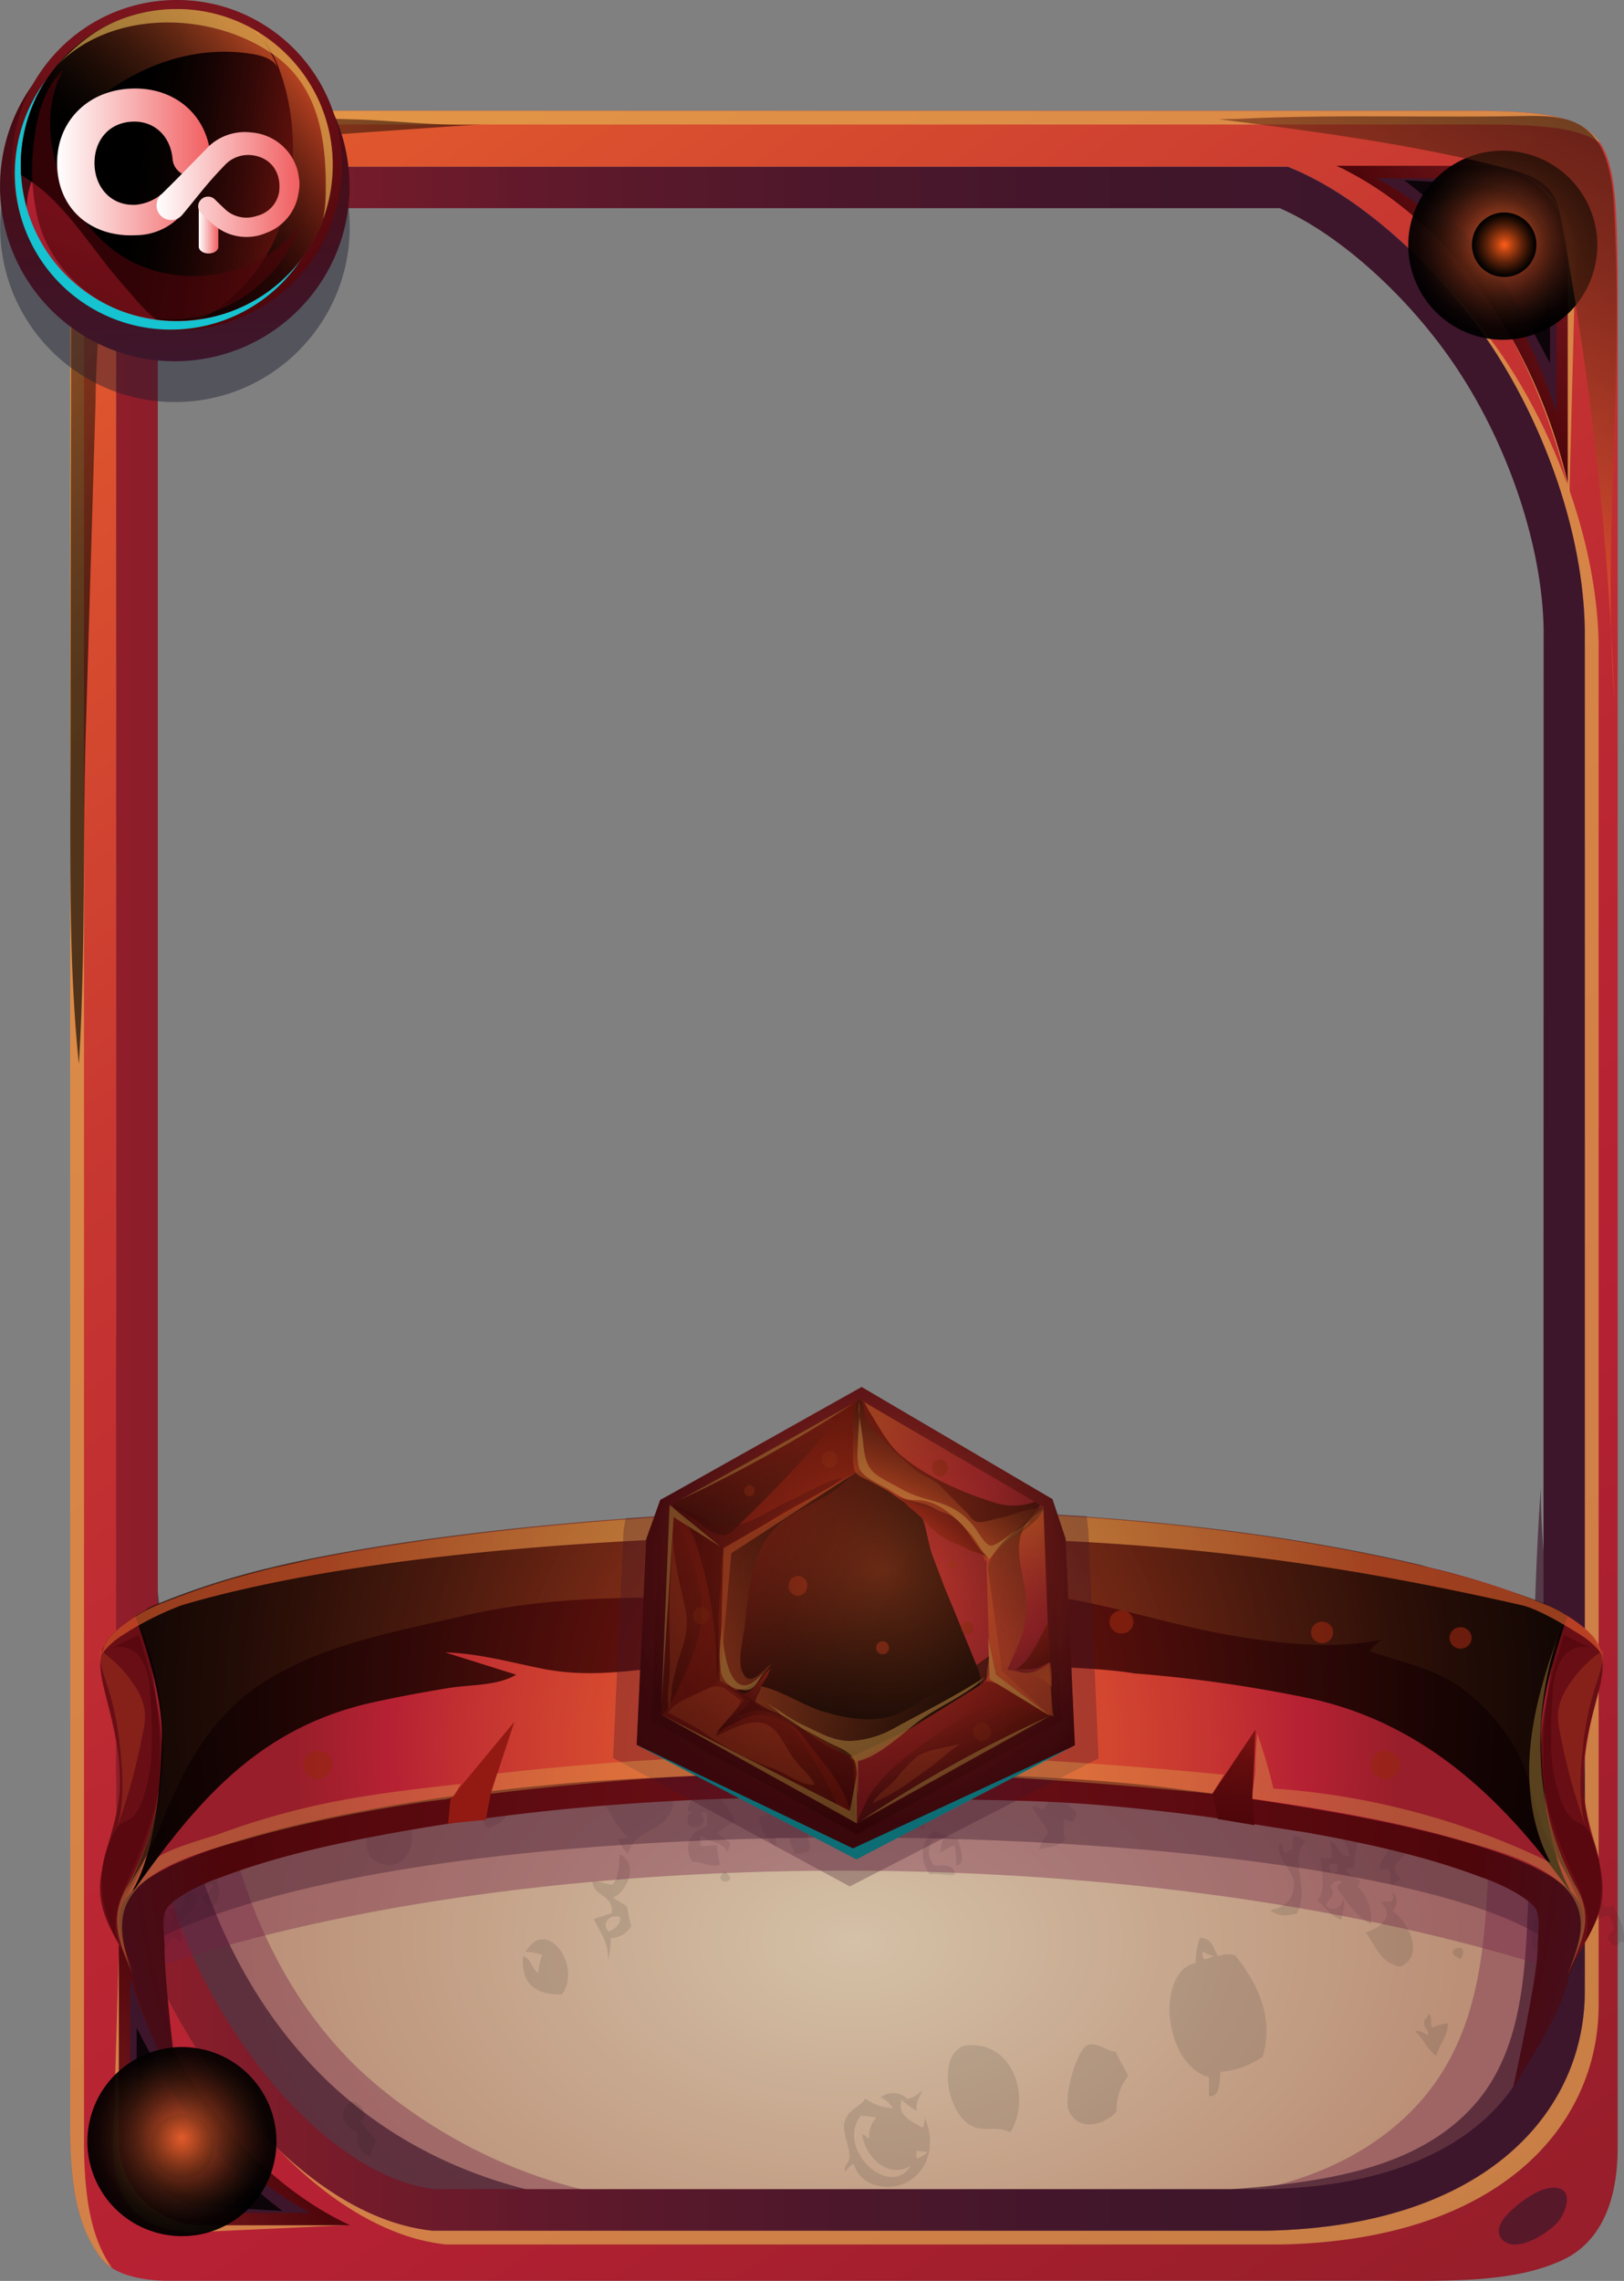 <svg xmlns="http://www.w3.org/2000/svg" xmlns:xlink="http://www.w3.org/1999/xlink" viewBox="0 0 267.59 375.68" xmlns:v="https://vecta.io/nano"><rect x="0" y="0" width="267.59" height="375.68" fill="#808080" stroke="none"/><style><![CDATA[.A{isolation:isolate}.L,.M,.O,.P,.Q,.T,.U,.c,.e,.f,.g,.i,.n,.o,.p,.y,.z,.AA,.AB,.AC,.AD,.AE,.AF,.AG,.F,.AK,.AL,.AM,.AR,.AS,.AT,.I{mix-blend-mode:screen}.W,.d,.AH{mix-blend-mode:overlay}.AX{opacity:.63}.AY{fill:#e4b754}.AZ{fill:#4e060a}.Aa{fill:#3d162b}.Ab{fill:#e45d2d}.Ac{opacity:.24}.Ad{opacity:.33}.Ae{fill:#722245}.Af{fill:#972610}.Ag{fill-rule:evenodd}]]></style><defs><radialGradient id="A" cx="140.9" cy="-524.34" r="100.38" gradientTransform="translate(0 655.36) scale(1 0.64)" xlink:href="#AB"><stop offset="0" stop-color="#d4c1a7"/><stop offset="1" stop-color="#bb9077"/></radialGradient><linearGradient id="B" x1="17.02" y1="24.14" x2="256.88" y2="362.33" xlink:href="#AB"><stop offset="0" stop-color="#e45d2d"/><stop offset=".07" stop-color="#de552e"/><stop offset=".32" stop-color="#c83831"/><stop offset=".55" stop-color="#bb2732"/><stop offset=".71" stop-color="#b62133"/><stop offset="1" stop-color="#971e2a"/></linearGradient><linearGradient id="C" x1="-8.9" y1="197.44" x2="267.91" y2="197.44" xlink:href="#AB"><stop offset=".07" stop-color="#971e2a"/><stop offset=".2" stop-color="#7c1c2a"/><stop offset=".36" stop-color="#60192b"/><stop offset=".53" stop-color="#4d172b"/><stop offset=".7" stop-color="#41162b"/><stop offset=".87" stop-color="#3d162b"/></linearGradient><linearGradient id="D" x1="37.51" y1="341.18" x2="15.59" y2="356.4" xlink:href="#AB"><stop offset="0" stop-color="#4e060a"/><stop offset="1" stop-color="#801c22"/></linearGradient><radialGradient id="E" cx="34.52" cy="349.05" r="13.63" xlink:href="#AB"><stop offset=".27" stop-color="#e4224a"/><stop offset=".36" stop-color="#e02149"/><stop offset=".46" stop-color="#d32045"/><stop offset=".56" stop-color="#be1c3e"/><stop offset=".66" stop-color="#a11834"/><stop offset=".76" stop-color="#7b1228"/><stop offset=".86" stop-color="#4d0c19"/><stop offset=".96" stop-color="#180408"/><stop offset="1"/></radialGradient><radialGradient id="F" cx="30.06" cy="353.52" r="5.31" xlink:href="#AB"><stop offset="0" stop-color="#ff5d18"/><stop offset=".25" stop-color="#b14111"/><stop offset=".52" stop-color="#66250a"/><stop offset=".75" stop-color="#2f1104"/><stop offset=".91" stop-color="#0d0501"/><stop offset="1"/></radialGradient><linearGradient id="G" x1="240.39" y1="52.65" x2="262.31" y2="37.43" xlink:href="#D"/><radialGradient id="H" cx="11480.02" cy="672.24" gradientTransform="translate(11723.4 717.02) rotate(180)" xlink:href="#E"/><radialGradient id="I" cx="11475.72" cy="676.67" r="15.58" gradientTransform="translate(2277.31 11355.42) rotate(-103.54)" xlink:href="#AB"><stop offset="0" stop-color="#e45d2d"/><stop offset=".07" stop-color="#cc5328"/><stop offset=".26" stop-color="#8f3a1c"/><stop offset=".44" stop-color="#5c2512"/><stop offset=".61" stop-color="#34150a"/><stop offset=".77" stop-color="#170a05"/><stop offset=".9" stop-color="#060201"/><stop offset="1"/></radialGradient><radialGradient id="J" cx="11475.55" cy="676.71" gradientTransform="translate(11723.4 717.02) rotate(180)" xlink:href="#F"/><linearGradient id="K" x1="-23.34" y1="25.12" x2="44.11" y2="95.22" gradientTransform="matrix(1, 0, 0, 1, 0, 0)" xlink:href="#I"/><linearGradient id="L" x1="226.93" y1="80.33" x2="276.86" y2="-20.47" gradientTransform="matrix(1, 0, 0, 1, 0, 0)" xlink:href="#I"/><radialGradient id="M" cx="327.72" cy="300.07" r="143.94" gradientTransform="translate(-198.07) scale(1.03 1)" xlink:href="#AB"><stop offset="0" stop-color="#6f1018"/><stop offset=".69" stop-color="#4e060a"/><stop offset=".99" stop-color="#3d162b"/></radialGradient><radialGradient id="N" cx="327.72" cy="287.16" r="89.03" gradientTransform="translate(-198.07) scale(1.03 1)" xlink:href="#AB"><stop offset="0" stop-color="#e45d2d"/><stop offset=".2" stop-color="#e0582d"/><stop offset=".43" stop-color="#d64a2f"/><stop offset=".67" stop-color="#c43331"/><stop offset=".82" stop-color="#b62133"/><stop offset="1" stop-color="#971e2a"/></radialGradient><linearGradient id="O" x1="12102.93" y1="2080.35" x2="12095.96" y2="2099.89" gradientTransform="matrix(-0.96, -0.29, -0.29, 0.96, 12259.88, 1836.38)" xlink:href="#AB"><stop offset="0" stop-color="#921a13"/><stop offset=".16" stop-color="#821511"/><stop offset=".49" stop-color="#650d0d"/><stop offset=".79" stop-color="#54080b"/><stop offset="1" stop-color="#4e060a"/></linearGradient><radialGradient id="P" cx="327.72" cy="280.14" r="140.59" gradientTransform="translate(-198.07) scale(1.03 1)" xlink:href="#AB"><stop offset="0" stop-color="#921a13"/><stop offset=".02" stop-color="#8e1912"/><stop offset=".26" stop-color="#5b100c"/><stop offset=".48" stop-color="#340907"/><stop offset=".69" stop-color="#170403"/><stop offset=".87" stop-color="#060101"/><stop offset="1"/></radialGradient><radialGradient id="Q" cx="327.72" cy="280.39" r="147.61" gradientTransform="translate(-198.07) scale(1.03 1)" xlink:href="#I"/><linearGradient id="R" x1="244.13" y1="-1552.75" x2="237.37" y2="-1533.8" gradientTransform="translate(425.58 1836.38) rotate(-17.04)" xlink:href="#O"/><radialGradient id="S" cx="327.72" cy="260.59" r="85.05" gradientTransform="translate(-198.07) scale(1.03 1)" xlink:href="#AB"><stop offset="0" stop-color="#e4b754"/><stop offset=".18" stop-color="#e4b151"/><stop offset=".42" stop-color="#e4a04a"/><stop offset=".7" stop-color="#e4833e"/><stop offset="1" stop-color="#e45d2d"/></radialGradient><radialGradient id="T" cx="328.58" cy="261.05" r="68.89" gradientTransform="translate(-198.07) scale(1.03 1)" xlink:href="#AB"><stop offset="0" stop-color="#831721"/><stop offset=".38" stop-color="#72121a"/><stop offset="1" stop-color="#4e060a"/></radialGradient><radialGradient id="U" cx="329.42" cy="233.49" r="81.51" xlink:href="#T"/><linearGradient id="V" x1="129.82" y1="283.81" x2="151.84" y2="248.86" xlink:href="#B"/><linearGradient id="W" x1="117.37" y1="254.16" x2="145.67" y2="268.46" gradientTransform="matrix(1, 0, 0, 1, 0, 0)" xlink:href="#P"/><linearGradient id="X" x1="128.61" y1="287.85" x2="154.64" y2="273.35" gradientTransform="matrix(1, 0, 0, 1, 0, 0)" xlink:href="#I"/><linearGradient id="Y" x1="114.86" y1="268.3" x2="136.13" y2="256.45" gradientTransform="matrix(1, 0, 0, 1, 0, 0)" xlink:href="#I"/><linearGradient id="Z" x1="141.73" y1="242.83" x2="110.62" y2="242.83" xlink:href="#AB"><stop offset="0" stop-color="#80140b"/><stop offset=".5" stop-color="#8c1810"/><stop offset="1" stop-color="#921a13"/></linearGradient><linearGradient id="a" x1="119.22" y1="265.15" x2="109.01" y2="265.15" xlink:href="#Z"/><linearGradient id="b" x1="141.19" y1="288.57" x2="109.01" y2="288.57" xlink:href="#Z"/><linearGradient id="c" x1="173.06" y1="288.45" x2="141.19" y2="288.45" xlink:href="#AB"><stop offset="0" stop-color="#80140b"/><stop offset=".27" stop-color="#8f1714"/><stop offset=".69" stop-color="#a01b1f"/><stop offset="1" stop-color="#a61c23"/></linearGradient><linearGradient id="d" x1="168.82" y1="250.79" x2="167.57" y2="276.03" xlink:href="#B"/><linearGradient id="e" x1="145.05" y1="230.9" x2="164.79" y2="255.04" xlink:href="#B"/><linearGradient id="f" x1="128.85" y1="277.24" x2="120.33" y2="286.94" gradientTransform="matrix(1, 0, 0, 1, 0, 0)" xlink:href="#O"/><linearGradient id="g" x1="169.05" y1="267.98" x2="173.79" y2="282.22" gradientTransform="matrix(1, 0, 0, 1, 0, 0)" xlink:href="#O"/><linearGradient id="h" x1="149.91" y1="225.31" x2="172.89" y2="294.25" gradientTransform="matrix(1, 0, 0, 1, 0, 0)" xlink:href="#P"/><linearGradient id="i" x1="118.81" y1="275.37" x2="138.19" y2="333.53" gradientTransform="matrix(1, 0, 0, 1, 0, 0)" xlink:href="#P"/><linearGradient id="j" x1="104.49" y1="248.55" x2="127.29" y2="316.94" gradientTransform="matrix(1, 0, 0, 1, 0, 0)" xlink:href="#P"/><linearGradient id="k" x1="122.87" y1="236.78" x2="132.46" y2="265.57" gradientTransform="matrix(1, 0, 0, 1, 0, 0)" xlink:href="#P"/><linearGradient id="l" x1="154.22" y1="282.81" x2="162.69" y2="308.24" gradientTransform="matrix(1, 0, 0, 1, 0, 0)" xlink:href="#P"/><linearGradient id="m" x1="151.95" y1="249.2" x2="160.88" y2="231.19" gradientTransform="matrix(1, 0, 0, 1, 0, 0)" xlink:href="#I"/><linearGradient id="n" x1="172.45" y1="275.8" x2="163.73" y2="275.8" gradientTransform="matrix(1, 0, 0, 1, 0, 0)" xlink:href="#I"/><linearGradient id="o" x1="166.34" y1="273.92" x2="183.52" y2="239.25" gradientTransform="matrix(1, 0, 0, 1, 0, 0)" xlink:href="#I"/><linearGradient id="p" x1="153.35" y1="253.24" x2="157.92" y2="247.27" gradientTransform="matrix(1, 0, 0, 1, 0, 0)" xlink:href="#O"/><radialGradient id="q" cx="333.61" cy="258.54" r="41.37" gradientTransform="translate(-198.07) scale(1.03 1)" xlink:href="#AB"><stop offset="0" stop-color="#e45d2d"/><stop offset=".16" stop-color="#b84b24"/><stop offset=".46" stop-color="#6a2b15"/><stop offset=".72" stop-color="#31140a"/><stop offset=".9" stop-color="#0d0503"/><stop offset="1"/></radialGradient><radialGradient id="r" cx="11693.34" cy="364.22" gradientTransform="translate(2414.41 11806.27) rotate(-103.54)" xlink:href="#I"/><linearGradient id="s" x1=".057" y1="32.486" x2="52.795" y2="29.233" xlink:href="#AB"><stop offset="0" stop-color="#3d162b"/><stop offset=".56" stop-color="#460e1a"/><stop offset="1" stop-color="#4e060a"/></linearGradient><radialGradient id="t" cx="29.01" cy="6.29" r="47.99" gradientTransform="translate(0.77 -0.8) rotate(1.59)" xlink:href="#T"/><linearGradient id="u" x1="36.82" y1="4.945" x2="20.332" y2="51.274" xlink:href="#B"/><linearGradient id="v" x1="11614.41" y1="2337.8" x2="11644.37" y2="2352.94" gradientTransform="translate(11796.48 -1554.14) rotate(160.93)" xlink:href="#P"/><linearGradient id="w" x1="11623.86" y1="2371.97" x2="11651.18" y2="2356.75" gradientTransform="translate(11796.48 -1554.14) rotate(160.93)" xlink:href="#I"/><linearGradient id="x" x1="11612.69" y1="2353.16" x2="11637.15" y2="2339.53" gradientTransform="translate(11796.48 -1554.14) rotate(160.93)" xlink:href="#I"/><linearGradient id="y" x1="32.75" y1="37.34" x2="35.98" y2="37.34" xlink:href="#AB"><stop offset="0" stop-color="#fff"/><stop offset="1" stop-color="#f15e60"/></linearGradient><linearGradient id="z" x1="9.41" y1="26.67" x2="34.68" y2="26.67" xlink:href="#y"/><linearGradient id="AA" x1="25.8" y1="30.39" x2="49.34" y2="30.39" xlink:href="#y"/><linearGradient id="AB" gradientUnits="userSpaceOnUse"/></defs><g class="A"><g><g><path d="M258 270.34l2.14.6c-48.09 2.06-96.34 1.91-144.53 1.75l-94-.3c-2.83 24.35-4 50.21 11.22 72.58a39.52 39.52 0 0 0 15.26 13.83c12 5.93 28.34 6.12 43.46 6.05 33.82 0 67.08-.58 100.81.69 18.15.68 35.83.48 51.64-6 14.52-5.91 14.4-18.75 14.85-28.92.82-18.83 5-38.72 2-57.42-.34-1.73-1.18-1.43-2.85-2.86z" fill="url(#A)"/><path d="M38.33 303.8c4.17 15.58 11.91 30 24.43 40.2C76 354.77 94 362.74 112.92 362.62c-20.84.13-38.57 2.52-58.11-6.3-16.49-7.43-29.36-20.43-34.14-35.45-2.71-8.51-2.87-17.41-3-26.2-.17-10.09-.61.26 1-9.81.79-4.84-1.19-12.29 2.38-16.52 4.46-5.29 11.89-2.62 18.2-3-3.8 17.23-6.25 18.45-.92 38.46z" opacity=".38" class="Ae"/><path d="M27.26 276.6c2.59 44.68 25 81.52 73 86.36-14-1.41-25.58 1-39.27-5a65.17 65.17 0 0 1-27.51-22.26c-10.34-14.62-14.4-32.93-14.79-50.84-.12-5.27-5.27-64.8-3.83-64.63 2.44.29 6.33-.76 8.77-.46-2.22 14.57 2.42 35.94 3.63 56.83z" opacity=".66" class="Aa"/><path d="M245.61 298q-.17 3.93-.31 7.87c-.45 11.79-1.06 24.11-7 34.33-8.5 14.75-26.62 21.86-43.64 21.48 13.5 2.36 28.8 2.63 41.85-1.74 6.38-2.15 12.66-5.3 17-10.49 5.29-6.37 6.93-15 7.65-23.22 1.57-17.79-.28-35.59-1.23-53.35-.46-8.57 2.5 34.4 2.87 25.81.25-5.79 2.77-15.34-1-20.35-12-15.91-10.94 20.41-11.14 25.43-.59 15.23-4.46-21.06-5.05-5.77z" opacity=".38" class="Ae"/><path d="M251.74 314.87c-.47 11-1.26 22.78-8.29 31.2-12.17 14.57-35.68 13.79-52.88 15.5 8.16 2.4 16.47 1 24.83.7 8.78-.28 18-1.36 25.74-5.84a35.78 35.78 0 0 0 16.62-22.24c1.73-7.15 1.2-14.63.65-22-.88-11.77-.29-23.72-1.68-35.44-1.24-10.41-2.85-21-2.85-31.59-1.67 23.37-1.13 46.42-2.14 69.71z" opacity=".66" class="Aa"/><path d="M266.55,44.68c-.35-23.08-.73-26.45-24.45-26.44H36.48c-17.87-.37-24.92.92-24.92,15.27V350.35c0,11.55,1.89,17.4,5.15,21.64,2.12,2.78,6.68,3.54,10.29,3.66H227.22c13,.09,22.36.16,30.07-3.32,7.17-3.24,9.22-11,9.26-18.38ZM261.13,328c0,19.73-16.16,38.65-52.28,39.4H71.24c-25.77-2.66-51.15-41.19-52.1-67.07V51c0-16.67,8.14-23.59,18.83-23.53H212.2c12.5,4.93,25.67,17.59,33.62,29.61,8.72,13.2,15.07,30.77,15.31,46.59Z" fill="url(#B)"/><g class="F AX AY"><path d="M73.51 369.68h137.62c36.11-.74 52.26-19.66 52.28-39.39V106c-.25-15.83-6.6-33.39-15.32-46.59a93.76 93.76 0 0 0-12.93-15.44 92.48 92.48 0 0 1 10.66 13.16c8.72 13.2 15.07 30.77 15.31 46.59V328c0 19.73-16.16 38.65-52.28 39.4H71.24c-8.9-.92-17.75-6.12-25.56-13.59 8.32 8.69 18.06 14.86 27.83 15.87zm-59.67-17.06V35.78c0-14.35 7-15.63 24.91-15.27h205.63c9.94 0 15.77.6 19.23 3-2.94-4.31-9-5.26-21.51-5.25H36.48c-17.87-.37-24.92.92-24.92 15.27v316.82c0 11.55 1.89 17.4 5.15 21.64a6.84 6.84 0 0 0 1.74 1.55c-2.93-4.19-4.61-10.01-4.61-20.92z"/></g><path d="M245.82 57.08c-7.95-12-21.12-24.68-33.62-29.61H38C27.28 27.41 19.14 34.33 19.14 51v249.34c.95 25.88 26.33 64.41 52.1 67.07h137.61c36.12-.75 52.27-19.67 52.28-39.4V103.67c-.24-15.82-6.59-33.39-15.31-46.59zM254.31 328c0 14.58-11.94 31.86-45.53 32.57H71.61C50 358 26.89 323.51 26 300.2V51c0-16.71 8.94-16.71 11.88-16.71h173c9.92 4.34 21.54 14.84 29.28 26.55 8.55 12.92 14 29.38 14.19 42.94z" fill="url(#C)"/><path class="I AX AY" d="M19.72 317.4l-1.11 36.67c.21 8.41 4 13.47 13.59 13.59l24.94-1.16c-17.4-8.07-31.69-24.58-37.42-49.1z"/><path d="M19.58 314.26v38.39a13.91 13.91 0 0 0 13.87 13.87H57.7c-17.41-8.07-32.39-27.74-38.12-52.26z" fill="url(#D)"/><path d="M33.56,364.47a12.11,12.11,0,0,1-12.11-12.08V325.71c5.31,17.4,15.67,31.41,29.67,38.76Z" class="Aa"/><path class="L" d="M22.52,334v19.82c2,5.77,5.4,8.61,9.49,9.5l14.52.84C35.72,355.94,29.67,348,22.52,334Z" opacity=".8" fill="url(#E)"/><path class="M" d="M35.36 353.52a5.31 5.31 0 1 1-5.3-5.31 5.3 5.3 0 0 1 5.3 5.31z" fill="url(#F)"/><path class="I AX AY" d="M258.6 81.18l1-38.82A14.32 14.32 0 0 0 246 28l-25.1-.3c18.15 7.54 31.97 28.96 37.7 53.48z"/><path d="M258.32 79.57V41.18a13.92 13.92 0 0 0-13.87-13.87H220.2c17.41 8.07 32.39 27.74 38.12 52.26z" fill="url(#G)"/><path d="M244.34,29.36a12.12,12.12,0,0,1,12.12,12.08V68.12c-5.32-17.4-15.68-31.41-29.68-38.76Z" class="Aa"/><path class="O" d="M255.39 59.86V40c-2-5.77-5.41-8.6-9.5-9.5l-14.52-.83c10.81 8.23 16.86 16.19 24.02 30.19z" opacity=".8" fill="url(#H)"/><circle class="P" cx="247.68" cy="40.35" r="15.58" transform="matrix(.234 -.972 .972 .234 150.44 271.69)" opacity=".94" fill="url(#I)"/><path class="Q" d="M242.54 40.32a5.31 5.31 0 1 1 5.31 5.3 5.31 5.31 0 0 1-5.31-5.3z" fill="url(#J)"/><path d="M257 365.57c.94-1.32 2.19-4.53-.19-5.14-2.76-.71-6.85 2.58-8.55 4.43a5.1 5.1 0 0 0-1.17 1.85 2.17 2.17 0 0 0 .36 2.09c2.37 2.61 8.1-1.21 9.55-3.23z" opacity=".71" class="Aa"/><path d="M21 32.39c1.83-1 9-6.08 5-8.37-3.45-1.95-8 2.36-8.85 5.42-.32 1.18-.24 2.68.81 3.31s2.04.14 3.04-.36z" class="AX AZ"/><path class="T AX" d="M15.74 66.32a171.88 171.88 0 0 1 1.15-18.15c1.61-11.88 4.84-20.42 17.39-23.8a59.62 59.62 0 0 1 11.47-1.55l34.46-2.42c-7 .52-14.69-.53-21.69-.73q-12.73-.39-25.52-.74c-3.76-.11-7.59-.21-11.22.79-8.5 2.35-9 8.59-9.65 16.22-.38 4.88-.39 9.78-.4 14.68q-.06 28.58-.1 57.15 0 13.14-.05 26.26c0 13.75 0 27.54 1.42 41.22 1.09-17.72.63-35.43 1.09-53.23l1.65-55.7z" fill="url(#K)"/><path class="U AX" d="M203.85 19.59c15.68-.79 31.43-.18 47.18-.48 3.52-.07 7.33-.05 10.16 2.05 3.4 2.54 4.25 7.22 4.66 11.44 1.83 30-1.81 56 .13 82.32a534.38 534.38 0 0 0-9-80c-.82-4.37-4.2-6-8.3-7.09-15.68-4.05-31.78-6.13-47.86-8.2z" fill="url(#L)"/><g opacity=".51" fill="#191516"><path class="W Ac" d="M50.9 285.41c.25-.63.9-.79.89-1.73-.53 0-.87-.13-.94-.59.53.17 1.19.61 1.61.14 0-1.82-.15-3 1.29-4 2.28.78 5.66 1.6 5.59 4a2.68 2.68 0 0 1 2.08.68l.06 2.84c1.11-.6 1.56-2 2.46-2.89.61.32.8 1.09 1.4 1.4-.2-1 .26-1.2.18-2-1.43-.23-2.22.31-3.44-.3a5.11 5.11 0 0 1-.26-1.82l-1.61-.14a27.79 27.79 0 0 1-1.44-2.95c-2 0-4.6-.7-6.2-.22.34.07.22.63.26 1-2.73.17-5.24 5.26-1.93 6.58zm174.37-1.66a35.83 35.83 0 0 1-3.69 2.19c-1.83 8.35 8.88 7.73 6.49.58 1.76.21 2.72-.6 2.52-2.87a1.53 1.53 0 0 1-.7-.89c-2.11-.56-2.78.71-2.52 3.14-.87-.54-1.05-1.8-2.1-2.15zm1 4.13l-2.31-.31c-.2 1.83 1.36 1.83 1.19 3.62-1-.31-1.25-1.39-2.33-1.63.77-.56.79-1.62.21-2.64.82-.44 1.36-1.24 2.76-1a2.46 2.46 0 0 1 .44 1.96zm-4.84-13.95c-2 .57-2.45 1.78-2 5.08a7.46 7.46 0 0 0 4.9 2c.57-2.6.06-6.86-2.19-6.41.49.58.34 1.83.74 2.49-.63.08-1.85-.57-2.09 0 .59.57 1.55.75 1.88 1.57-3.1 1.2-2.16-2.95-1.24-4.73zm-10.57 29.75c-.75 2.25 2.26 4.21 2.33 6.67s-1.53 3.83-3.91 4.27c1.55 1.14 2.65.91 4.39.57 2.27-3.88-1.33-9.08 1.34-11.76a2 2 0 0 0-1.84-1 2.88 2.88 0 0 0 0 2.12c-.78-.09-.79.77-1.62.59-.21-.53.01-1.46-.69-1.46zm-188.68.98c-.11.21-.19.44-.28.66l-.34 7.29A6.86 6.86 0 0 0 23.7 316a10.47 10.47 0 0 0-2.27 1.55l-.05 1.82a24.22 24.22 0 0 1 1.68 2.42c1.55.31 2.38-.22 3.89.05a6.61 6.61 0 0 1 1.58-2.67c.66 0 .69.63 1.36.62a10.19 10.19 0 0 0-.47-3.09 8.91 8.91 0 0 0 3.15-4.33 1.46 1.46 0 0 1-.7-.82c-1.63-.07-1.28 2.17-2.25 2.87-.62.11-1.82-.47-2.05.09.22.39 1.05 1.45.69 1.59-.58-.68-1.39-1.12-1.84-1.92-.85-.35-.64.58-1.37.39-.71-1.31-1.81-2.2-2.09-4a9.07 9.07 0 0 1 2.74.46c.12-.44-.29-1.51.21-1.5.8.53 1.76.89 2.53 1.46a9.59 9.59 0 0 1 1.82-1.13c.17.78-.39.72-.21 1.51 2.22.27 2.86-1.32 5.24-.86-.62.71-1 1.63-2 1.88a2.07 2.07 0 0 0 1.35 1.61c1.84-.57 1.83-3.36.63-5a4.29 4.29 0 0 0 .9-1.46c-1-.2-1.38-1.14-2.53-1.22-.71 1.93-1.68 3.54-4.77 2.69a9.27 9.27 0 0 1-2.32-3.24c1.68-1.95 4.68-2.36 5.4-5.44.42.26 1.8.83 2.06.42-1.19-.48-2-1.34-3.23-1.79-1.26 3.76-5.59 3.96-8.6 5.7zm198.89 11.53c0-1 .79-2.51.23-3.42-.13 1.15-1.85 2.52-2.78 1 .35-1.2 1.77-1.49.69-3.09.41-.53.78-1.13 1.85-.82-.07.62-.8.38-.69 1.23 1.57 2.22 3.07 4.51 5.55 5.81.08-2.91-.73-4.93-2.32-6.17.31-.13.43-.51.47-1a7.37 7.37 0 0 1-2.33-1.64c.21-.54 1-.29 1.39-.61-.06-3.44 1.29-5.05 2-7.44.79 2 3 2.52 3.5 4.73-.29 1.22-1.26 1.56-1.37 3 .65.37 1.59-.23 1.62.21a6.06 6.06 0 0 1 .23 2.17c.65.7 1-.7 1.85-.55-3.18-3.12 1.25-2.94 1.6-6.44.13-1.3-.59-1.55-.47-3.27 3.29 2.36 6.83 1.2 6.46-2.59-.33-3.37-4.24-4.35-5.38-7.13-2.78.81-2.21 4.81-1.57 8.59-3.32-3.21-8.26-4.75-12.31-7.22 1.51 2.12 4.57 2.64 5.82 5-1.49 1.43-2 4.19-2.49 6.85-.82-.42-1.59-2.28-2.33-1.9.77 1.36 1.85 2.39 2.1 4.27-2 .05-1.79-2.08-3.25-2.56a8.81 8.81 0 0 1 .24 2.95l-1.85-.24c.34 2.6.88 5.56-.44 7.11 1.34 1.06 2.15 2.64 3.98 3.17zm-.71-9.13v1.32c-.27-.07-.41 0-.47.22-.65-.15-1-.6-.92-1.46.28-.27.81-.14 1.39-.08zM197 323.33c-6.65 1.36-5.29 16.82 2.21 18.77v3.16c1.73.12 1.74-2 1.89-4a14.34 14.34 0 0 0 6.94-2.5c2.12-6.87-1.38-12.8-4.55-16.74a4.78 4.78 0 0 0-2.77.17c-.82-1.2-1-3.06-3-3a12.71 12.71 0 0 0-.72 4.14zm3-1.2a3.45 3.45 0 0 1-1.62.58 2.07 2.07 0 0 1-.22-1.34 3.67 3.67 0 0 0 1.84.76zm-60.88 27.53c-.35 1.66.93 3.91.86 5.57 0 1.22-1.09 1.31-.71 2.51a4.17 4.17 0 0 1 1.38-1.39 5.12 5.12 0 0 0 3.64 3.57c5.69 1.63 11-3.94 8.16-11-.21.43-.09 1.3-.48 1.5-1.64-1-4.25-1.9-3.4-4.58a12.33 12.33 0 0 0 2.51 1.87c-.41-1.76.91-2.7.72-3.31a4 4 0 0 1-2.3 1.29 3.34 3.34 0 0 0-4.38-.26 5.61 5.61 0 0 1 2.06 1.8 8.1 8.1 0 0 1-4.59-1.59c-1 1.53-3.01 1.83-3.47 4.02zm11.88 4.57l1.84.23a4.19 4.19 0 0 1-1.85 1.08l.01-1.31zm-.94 2.49c-3.51 5.64-12.5-2.89-8.19-8.28l2.53.3a4.7 4.7 0 0 0-1.19 3.49c-.42-.16-.56-.62-1.14-.65.36 3.32 4.06 7.47 8 5.14zm-22.21-52.57c.13-.45-.29-1.56.22-1.54l2.07.22c-.17 1.23.78 1.3.71 2.42a3.68 3.68 0 0 0 2.53-.51c.17-1.14-.33-1.59-.25-2.64-1.67-.64-2.44-2.22-3.49-3.49-.32.38-.18 1.32-.68 1.48-.28-.49-.05-1.51-.48-1.87a10 10 0 0 1-3.43.94 7 7 0 0 0 2.8 4.99zM159 336.93c-4.53 1.17-3.17 11 1.05 13.2 2.15 1.1 3.82-.12 6.43 1.07 3.52-5.58.45-15.34-7.48-14.27zm18.28-44.28a7.53 7.53 0 0 0-2.31-.54 15.16 15.16 0 0 1-3.17 5.95c-.38-.12-1.85-1.13-1.63-.19.82 1.38 1.93 2.44 2.58 4a9.09 9.09 0 0 0-1.59 2.7c1.62-.32 3.4-.45 4.37-1.59-.54-.68-.11-2.36-.27-3.45.55.15.88.52 1.62.46.1-.49.5-.6.45-1.27-.2-.77-.91-1-1.39-1.48 1.36-.39.97-2.96 1.34-4.59zM46 306l1.76-5.23a1.91 1.91 0 0 0-1.38-.37 4.56 4.56 0 0 0-.49-1.83 8.54 8.54 0 0 0-2.74 0c-.15-.62.26-1.83-.26-2.06-.31.65-.95.89-1.11 1.7l2.54 2.51c-1 1.88-2.61 3.12-3.58 5.07A25.67 25.67 0 0 0 46 306zm133.24 30.84c-1.8.56-4.13 8.77-3.09 10.89 1.88 3.8 6.44 1.86 7.84 0a8.87 8.87 0 0 1 1.89-5.8c-.57-1.42-1.47-2.53-2-3.95-2.04-.36-3-1.66-4.64-1.14zM83.46 299a14.53 14.53 0 0 0-1-5.25c-1.65.22-2.85 1-4.34 1.42.31 2.3 1.3 3.86 1.92 5.84a4.15 4.15 0 0 0 3.42-2.01zm2.73 23.19c-.38 4.7 2.18 6.38 6.43 6.3 3.39-4.74-2.66-12.93-6-7a7.28 7.28 0 0 1 2.75.53 8.73 8.73 0 0 0-.68 3c-1.03-.71-1.17-2.39-2.5-2.83zm15.94-16.77c-.24 1.92-.16 4.26-1.33 5-1.16-.1-1.9-.63-3.22-.57.26 2.59 3.46 2.14 3.25 5.23l-3 1c1 2 2.57 4.1 2.33 6.69a10.24 10.24 0 0 0 .45-3.57 3.94 3.94 0 0 0 3.43-2 22.36 22.36 0 0 1-.71-3.17c-.72-.56-1.6-.95-2.31-1.52 2.17-.77 4.38-5.51 1.11-7.09zm.08 10.36c0 1.49-1 1.8-1.82 2.39-1.45-1.08-.06-3.08 1.82-2.39z"/><path class="W Ac" d="M113.32 300.31a1.58 1.58 0 0 0 2.54 0c.38-.95-.7-1.69-.26-1.84l.92.09v2.35c-2.26.36-4.26 2.61-2.46 5.71 1.57-.05 3.28 1.14 4.59.48a12.33 12.33 0 0 1-.49-3.17c-.87-.12-2.36.35-2.76 0 .14-.44-.28-1.55.23-1.53 1.36 1.1 4.24 1.19 4.16 3 0-.85.64-.93.44-2a9.66 9.66 0 0 1-2.09-1.52 12.62 12.62 0 0 1 3-1.77c-.72-2.07-2.19-3.34-3.28-5-1.25.28-2.65.37-3.9.65-.12.95-.53 1.58-.66 2.53.28.06.66 0 .7.33-.59.08-.79.68-.68 1.69zm-61.53-4.06c-.72 1.62-2.86 3.71-1.29 5.78 2.39.05 4.31-.44 6.87-.2.32-1.16 2.27-2.09 1.09-3.49-1.25.19-1.19 2-2 2.65-.87-.47-1.44-1.26-2.31-1.73-1 .21-2 1.61-2.73 1.31a18.23 18.23 0 0 0 .37-4.32zm13.95-24.05c-1-.21-2.07 1.54-2.7 2.62 1.5 1.58 2.06 4.13 4 5.22.59-.31.76-1.12 1.58-1.16-.17-.88-.21-1.9-.74-2.39a1.74 1.74 0 0 1-1.6.39 6.86 6.86 0 0 0-1.46-3.21c.18-.67.98-.56.92-1.47zm-1.57 1.68c.72.11.42 1.31.5 2.1a1.27 1.27 0 0 1-.5-2.1zM61 355.14c.2-1 .73-1.68.94-2.72a18.47 18.47 0 0 1-2.5-3.05c1.51-.57-.07-3.32-1.59-3.22-2.23 1.2-1.56 4.34 1.12 5a3.09 3.09 0 0 0 2.03 3.99zm.09-49.14c6.52 4.94 9.79-7 3.34-7.42-2.95-.18-5.29 4.05-3.34 7.42zm90.34-14.72a13.61 13.61 0 0 0-1.57 3.49 14.34 14.34 0 0 1 1.86 1.52c-1 1.37-2.19 4.41.51 5 .65-2.22-.34-6.46 2.24-6.3a9.62 9.62 0 0 0-3.04-3.71zm2.65 10.25c-2.23 1.31-2.78 4.46-.87 7.24 1.09-.38 3 .29 4.14 0 0-1.68-2.06-1.64-3.24-1.42-1.77-1.21-1.31-5.25 1.35-4.56-.36.59-.35 1.64-.67 2.28.91-.09 2-1.32 2.53-1a18.44 18.44 0 0 1 .25 3.17c1.8-.13.55-3.34.2-4.43a12.13 12.13 0 0 1-3.69-1.28zm-73.26-32.22c-1.52.31-3.07.6-3.62 2 3.09.45 4.46-1.13 6.38-2 .24 3 2.5 7.5 5 5.61-1-.69-2.59-.79-3-2.07l5.21-2.92c1.06 1.37 1.33 3.56 2.87 4.4.06-1.37.77-2 1.08-3-.89 0-.88 1-1.58 1.16-2.94-2 1.16-4.17 2.15-6a18.23 18.23 0 0 1 1 4c2.24.54 2 3.73 2.44 6.18.36-.58 1.59-.13 1.58-1.14-.34-.18-1.18.19-1.16-.38a56.36 56.36 0 0 0 3.77-6.4c1.9.16 3.12-.51 5.29 0a33.49 33.49 0 0 0 2.15 3.06c.37-.4.14-1.51.16-2.33-1.2-1.3-3.15-1.8-5.56-1.81.16-1.68-1.27-1.67-1.23-3.23.72 0 1.69.33 2.07-.07.11-.92-.3-1.29-.51-1.87-1.38-.46-1.55.52-2.52.55-1-.41-.73-1.88-.54-2.9.51.26.81.74 1.63.66.06-1.2 1-1.38 1.08-2.5-.65-.2-1.21-.49-1.86-.69-1 2.77-3.25 3.32-6.17 1.53.32 1.37 1.6 1.69 1.93 3-.06 2.06-2.91 1.55-3.68.19.41-.79 1.63-1.93 1.06-3-1.54 1.44-2.58.48-5 .6.26.78.25 1.85.75 2.4a3.13 3.13 0 0 1 2.76 0c-.16 2 1.34 2.12 1.71 3.52-1 .53-1.84-.45-2.56-1-.35 2.69-1.77 4.13-5 3.45l-1-4-2.3-.19-.14-4.93c-2.1 1.38-.16 7.5-2.29 8.87-1.15-.72-1.11-2.72-2.37-3.31-.8 1.17.2 2.92.02 4.56zm16.67-4.51c2.15-.23 1.39-3.91 3.33-4.38-.36 2.54 5.17 7.12.45 8.1-.43.68-.55 1.71-1.34 2-2.93-.26-2.42-2.84-2.44-5.72zm-10.81.1c.6 1.4 2.87 5.45-.08 5.69a2.78 2.78 0 0 1-2.6-2.81c.09-1.7 2-1.39 2.68-2.88zm19.84 24.61c-3.29 1.4-7.93 1.18-8.42 5.94 2.33 1.94 3.11 5.51 5.61 7.27-.75-.12-1 .36-1.83.08a4.71 4.71 0 0 0 1.63 2.49c1.22-4.83 7.83-3.13 7.46-9.89a12.33 12.33 0 0 0-4.45-5.89zM99.68 293c.92.26.69 1.73.73 2.92a6.57 6.57 0 0 1-.73-2.92zm155.62 30.69c1.35.46 2.78-.32 4.63-.65v1.87c2.22-.83-.28-5.12.48-6.89-1.69-1.4-2.42-4.14-5.08-4-3.45.28-4.33 8.23-.03 9.67zm-30.3-5.38c1.72 2.08 2.44 5.15 5.77 5.6 4-1.8 1.39-7.2-1.37-9.24.7-.34 1.14-2.46 0-2.93.66 2.18-1.17 1.16-1.85 1.61a2.36 2.36 0 0 1 .93 2.25c-.62 1.63-2.04 2.19-3.48 2.71zm8.25 16.33c1.32 1.14 1.93 3 3.44 3.95.45-2 1.78-2.87 1.89-5.32a6.84 6.84 0 0 0-2.54.7c-.52-.47.14-2.08-.69-2.23-.1.68-.7.71-.71 1.5s.75 1 .68 2c-.51-.24-1.72-1.11-2.07-.6zM206.77 270c.29 1.05 1.28 1.36 2.56 1.38-.13.7-1 .54-.89 1.48a21.58 21.58 0 0 0 8.87 5.1c1.19-4.16.67-9.46-3.4-10.28-1.11 3.46-5.53-.03-7.14 2.32zm56.66 38c-.66-.51-1.07-1.25-2.09-1.39-.71 4.46 1.32 6.42 2.32 8.39-.2.81-1.34.4-1.39 1.4 1.11-.06 1.66-.86 2.78-.93a6.75 6.75 0 0 1 .92 2.29c-.27.64-1.12.51-.94 1.73l.7.91c1.1.46.86-.85 1.85-.53.12-2.78-1-4.31-1.83-6.18-.2.38-.59.5-1.16.37-1.46-.92-1.15-3.65-1.16-6.06zm-215.01-7.16c2.47-2.57-3.38-2 0 0zm70.96 7.36c-2.46 2.32 3 2.2 0 0zm22.89-39.64c-4.81-2.14-.43 5.22 0 0zM159.2 253c.74-6.1-5.64.43 0 0zm81.51 69.64c1.81-3.31-3.74-1.36 0 0z"/></g><path d="M26.53,323.74c61.76-20.52,159.52-21.16,227.73,0l-1.14-29.82c-68.89-17.83-139.08-18-229.25-5.45Z" opacity=".38" class="Ae"/><g opacity=".66" class="Aa"><path d="M26.15,319.24c49.05-24.31,196.66-19.7,227.73-.38V298.78c-77.16-26.88-137.35-28.66-230.2-8.36Z" opacity=".57"/></g><path d="M262.13 313.91c-.71-4.84-5-10.71-5.17-15.59-.19-5.36 1-10.62 2.36-15.8.78-3.08 1.57-6.1-.48-8.92-1.5-2.06-5.56-4.67-8-5.63a129.46 129.46 0 0 0-18.84-6.05 193.8 193.8 0 0 0-27-4.21c-21.46-2.12-43.14-2-64.67-1.09-21.52-1-43.2-1-64.64 1.09a195.67 195.67 0 0 0-27 4.21A129.33 129.33 0 0 0 29.73 268c-2.41 1-6.46 3.57-8 5.63-2.06 2.82-1.27 5.84-.48 8.92 1.32 5.18 2.55 10.44 2.36 15.8-.18 4.88-4.46 10.75-5.18 15.59-.36 2.45.85 4.31 1.72 6.54 1 2.52 1.54 5.15 2.32 7.73a74.52 74.52 0 0 0 7 15.89c-.77-3.48-2.45-19.45-2.36-23.47 0-1.62-.45-4.29.12-5.8.46-1.2 1.93-2.08 3.21-2.91a31.39 31.39 0 0 1 6-2.73c9.31-3.53 19.21-5.65 29-7.41 27.08-4.84 54.53-6.3 82-5.58 11.21.29 22.35.15 33.56 1.09q8.58.72 17.11 1.85c5.43.72 9.29 1.51 16.93 2.64 9.81 1.76 19.7 3.88 29 7.4a31.76 31.76 0 0 1 6 2.74c1.29.83 2.75 1.71 3.21 2.91.57 1.5.09 4.18.13 5.8.08 4-3.36 20.09-4.14 23.56 2.47-4.54 6.9-10.73 8.5-16.05.78-2.58 1.64-5.14 2.61-7.66.93-2.26 2.14-4.12 1.78-6.57z" fill="url(#M)"/><path d="M264 309c-.71-4.84-2.89-9.44-3.06-14.33-.19-5.35 1-10.62 2.36-15.8.78-3.08 1.57-6.09-.48-8.91-1.5-2.06-5.56-4.68-8-5.63a128.29 128.29 0 0 0-18.89-6.06c-68.34-16.63-157.7-8.16-191.24 0a128.17 128.17 0 0 0-18.88 6.06c-2.41.95-6.46 3.57-8 5.63-2.06 2.82-1.27 5.83-.48 8.91 1.32 5.18 2.55 10.45 2.36 15.8-.18 4.89-2.35 9.49-3.07 14.33-1 6.7 3.23 10.82 5.87 16.57-1.43-3-3.56-8.2-2.48-11.45 1-3.1 5.29-5.33 8-6.72 14-6.55 39-11.29 64-13.55 23.8-2.16 72.2-2.94 100.38.59 23.4 2.93 47.1 6.88 60.15 13 2.71 1.39 7 3.62 8 6.71 1.08 3.26-1.05 8.47-2.48 11.46 2.66-5.77 6.88-9.89 5.94-16.61z" fill="url(#N)"/><path d="M19.72 294.69c-.18 4.89-2.35 9.49-3.07 14.33-.95 6.44 2.91 10.52 5.55 15.94-6.52-16.62 2.29-7.65 4-32 .64-9.12-1.05-18.33-3.08-27.21a20.33 20.33 0 0 0-5.28 4.25h0c-3.84 5.29 2.33 12.07 1.88 24.69z" class="AX AZ"/><path d="M80.05 299.74l.8-4.3 3.91-11.86-10.51 12.66-.42 4.09 6.22-.59z" fill="url(#O)"/><path class="c AY Ad" d="M28.44 287.69c.62 6.51-.21 13.28-3.31 19.08 1.09-2 9.18-4 11.41-4.86a123.52 123.52 0 0 1 13.21-4c8.57-2.1 17.43-3.12 26.2-4.08-.93 1.17-.64 2.3-2.62 2.54-4.15.48-8.3 1.16-12.47 1.91-6.71 1.21-13.37 2.67-19.92 4.54-6.82 2-19.74 4.9-20.74 13.17-.38 3.15.63 6.28 1.65 9.3-2.06-5.24-4-8.9-1.09-14.24a46.65 46.65 0 0 0 5.93-20.93 54.6 54.6 0 0 0-3.11-21.38c2.26 6.12 4.25 12.44 4.86 18.95z"/><path d="M21 309.76c-1.52 3.23-2.66 6.93-1.48 10.3-3.22-5.89-4.08-13.21-.17-19.06a2 2 0 0 1 .44-.51c.95-.7 1.73-.67 2.5-1.68a10.94 10.94 0 0 0 1.43-3.08 27.7 27.7 0 0 0 1.28-8.94 80.24 80.24 0 0 0-.29-8.35 10.67 10.67 0 0 0-1.44-5.21 4.28 4.28 0 0 0-4.85-1.82c1.55-.63 3-1.42 4.49-2.14 2 7 4 13.31 3.76 20.72-.15 6.58-2.89 13.79-5.67 19.77z" class="AX AZ"/><path class="d Ab Ac" d="M22.86 278.78a9.53 9.53 0 0 1 1 3.26 10 10 0 0 1-.25 3 102.26 102.26 0 0 1-4.53 16.54c1.62-4.42 1.11-10.53.55-15.09a47.66 47.66 0 0 0-1.63-7.84c-.64-2.15-1.67-4.59-1.58-6.87a20.26 20.26 0 0 1 6.44 7z"/><g class="Af"><path class="e AX" d="M107 285.52a1.32 1.32 0 0 0 .9 1.66 1.38 1.38 0 0 0 1.71-.88 1.32 1.32 0 0 0-.91-1.65 1.37 1.37 0 0 0-1.7.87zM50.05 290a2.34 2.34 0 0 0 1.61 2.94 2.44 2.44 0 0 0 3-1.56 2.34 2.34 0 0 0-1.61-2.93 2.44 2.44 0 0 0-3 1.55zM61 268.35a1.75 1.75 0 0 0 1.21 2.2 1.83 1.83 0 0 0 2.27-1.17 1.76 1.76 0 0 0-1.21-2.2 1.82 1.82 0 0 0-2.27 1.17zm-22.8.91a1.76 1.76 0 0 0 1.21 2.2 1.82 1.82 0 0 0 2.27-1.17 1.75 1.75 0 0 0-1.2-2.2 1.84 1.84 0 0 0-2.28 1.17zm87.87-6.96a1.32 1.32 0 0 0 .93 1.7 1.37 1.37 0 0 0 1.7-.87 1.32 1.32 0 0 0-.9-1.66 1.38 1.38 0 0 0-1.73.83zm4.22 18.77a1.31 1.31 0 0 0 .9 1.65 1.38 1.38 0 0 0 1.71-.88 1.32 1.32 0 0 0-.91-1.65 1.37 1.37 0 0 0-1.7.88zm-36.35-14.48a1.9 1.9 0 0 0 1.31 2.41 2 2 0 0 0 2.46-1.27 1.9 1.9 0 0 0-1.31-2.38 2 2 0 0 0-2.46 1.24z"/></g><path d="M263.31 305.91c-8.57-24.79 9.83-30.93-5.8-40.19-2 8.89-3.72 18.1-3.09 27.22 1.51 21.79 10.61 17.31 4.08 31.75 0 .1-.08.2-.11.3 3.72-7.65 7.23-9.79 4.92-19.08z" class="AX AZ"/><path class="f" d="M258.83 311.55c-3.85-6.62-4.6-17.52-4.9-24.59-.28-6.6 2.22-14.51 4.35-20.76a18.82 18.82 0 0 0-1.75-1l-.19-.1a16.86 16.86 0 0 0-1.53-.72 137 137 0 0 0-14.27-4.86c-1.46-.41-3-.8-4.62-1.2-68.34-16.63-157.7-8.16-191.24 0A126 126 0 0 0 31 262.37c-1.75.64-3.49 1.29-5.21 2-.46.18-1 .44-1.54.72l-.18.1a68.42 68.42 0 0 0-1.76 1c2.14 6.25 4.63 14.16 4.35 20.76-.3 7.07-1 18-4.9 24.59.19-.19.36-.37.56-.55 10.43-14.64 20.54-26.57 39.37-30.65 4.09-.89 8.22-1.66 12.35-2.33 3.43-.55 8-.33 11-2.18l-11.7-3.67c5.41.14 10.68 1.61 16 2.68 9.68 1.95 18.41-.51 28.09-1 18.71-.93 38.09 1.68 56.19-4.21a57.15 57.15 0 0 0-7.32 4.42c6.8.67 14 .5 20.68 1.58a227.28 227.28 0 0 1 28.84 4.11c18.82 4.08 31.77 16.54 42.42 31.2a8.38 8.38 0 0 1 .59.61z" fill="url(#P)"/><path class="g AX" d="M24.1 265.16l-1.67 1a8.06 8.06 0 0 0 .37 1A50.89 50.89 0 0 1 20.42 312c1.93-3.39 4.15-6.54 5.59-10.18 4.41-11.22 9-20.37 20.2-26.39 9.25-5 19.84-6.89 30-9.26 15.6-3.64 31.18-3.11 47-2.8 3.89.07 7.73-1.13 11.58-1.59 4-.48 8.6.2 12.51-.55a125.72 125.72 0 0 0-13.54 3.37c11.79-.72 25-3 36.72-2 10.56 1 21.46 4.87 32 6.69 8.37 1.44 17 2.44 25.33.76a4.6 4.6 0 0 0-2.09 1.95c6 2 11.63 3 16.43 7.05 4.14 3.52 7.76 8 9.4 13.18 1.06 3.15 1.74 6.46 3 9.55 1.43 3.64 3.66 6.79 5.58 10.18a50.89 50.89 0 0 1-2.38-44.87 6.55 6.55 0 0 0 .37-1.05c-.56-.35-1.13-.67-1.66-1l-.24-.13a15.17 15.17 0 0 0-1.46-.68c-6.62-2.63-13.44-4.18-20.13-6.3l-.41-.14c-68.13-16.1-156.32-7.72-189.59.38a127.73 127.73 0 0 0-16.36 5.07l-2.52 1a15.17 15.17 0 0 0-1.46.68z" fill="url(#Q)"/><path d="M200.64 299.6l-.88-4.16 7.12-10.57-.52 11.37.35 4.38-6.07-1.02z" fill="url(#R)"/><path class="i AX" d="M17.84 270a6.44 6.44 0 0 0-.7 1.2.42.42 0 0 1 0 .1 7.48 7.48 0 0 0-.38 1.16 12.51 12.51 0 0 1 3.33-3.07 50.69 50.69 0 0 1 9.87-5c28.88-8.56 73.85-11.41 103.78-11.41 43.69 0 73.28 1.43 117 11.41 2.83.65 7.45 3.47 9.87 5a12.71 12.71 0 0 1 3.33 3.08 7.48 7.48 0 0 0-.38-1.16v-.1a6.08 6.08 0 0 0-.69-1.2c-1.31-1.8-4.58-4-7-5.2a9.41 9.41 0 0 0-1-.43c-2.52-1-4.81-1.87-7.06-2.64-2.42-.83-4.8-1.56-7.36-2.26l-4.47-1.16c-64.18-15.62-146.89-9.1-184.5-1.49l-6.74 1.49-3.24.83-3.38.94c-4.07 1.19-7.81 2.52-12.26 4.29a26 26 0 0 0-6.43 4 10.26 10.26 0 0 0-1.59 1.62z" fill="url(#S)"/><path class="c AY Ad" d="M252.16 287.69c-.62 6.51.21 13.28 3.31 19.08a123.67 123.67 0 0 0-45.65-12.19 86.22 86.22 0 0 0-2.64-9 52.55 52.55 0 0 0-.33 5.31c.05 1.79-.55 3.6-.49 5.38 11 1.55 22.64 3.49 33.3 6.54 6.83 2 19.74 4.9 20.74 13.17.38 3.15-1.07 6.31-2.09 9.33 2.06-5.24 4.47-8.93 1.54-14.27a46.66 46.66 0 0 1-5.94-20.93A54.79 54.79 0 0 1 257 268.7c-2.24 6.16-4.23 12.47-4.84 18.99z"/><path d="M259.64 309.75c1.53 3.24 2.67 6.94 1.48 10.31a23.73 23.73 0 0 0 2.08-4.53c1.11-3.74.82-11.63-2.07-14.68-.56-.6-1.6-.71-2.26-1.4a10.7 10.7 0 0 1-1.95-3.72 27.7 27.7 0 0 1-1.34-8.94 83 83 0 0 1 .29-8.35 10.61 10.61 0 0 1 1.45-5.22 4.28 4.28 0 0 1 4.84-1.81c-1.55-.63-3-1.42-4.48-2.14-2 7-4 13.31-3.77 20.72.18 6.58 2.92 13.79 5.73 19.76z" class="AX AZ"/><path class="d Ab Ac" d="M257.74 278.78a9.5 9.5 0 0 0-1 3.26 10.33 10.33 0 0 0 .24 3 100.89 100.89 0 0 0 4.54 16.53c-1.62-4.41-1.12-10.52-.56-15.08a47.69 47.69 0 0 1 1.64-7.82c.64-2.15 1.67-4.59 1.57-6.87a20.17 20.17 0 0 0-6.43 6.98z"/><g class="Af"><path class="e AX" d="M173.62 285.52a1.32 1.32 0 0 1-.91 1.65 1.36 1.36 0 0 1-1.7-.87 1.31 1.31 0 0 1 .9-1.65 1.37 1.37 0 0 1 1.71.87zm56.93 4.48a2.33 2.33 0 0 1-1.6 2.94 2.45 2.45 0 0 1-3-1.56 2.35 2.35 0 0 1 1.61-2.94 2.44 2.44 0 0 1 2.99 1.56zm-10.97-21.65a1.75 1.75 0 0 1-1.2 2.2 1.85 1.85 0 0 1-2.28-1.17 1.76 1.76 0 0 1 1.21-2.2 1.82 1.82 0 0 1 2.27 1.17zm22.82.91a1.75 1.75 0 0 1-1.21 2.2 1.82 1.82 0 0 1-2.27-1.17 1.76 1.76 0 0 1 1.21-2.2 1.82 1.82 0 0 1 2.27 1.17zm-87.87-6.96a1.31 1.31 0 0 1-.9 1.65 1.37 1.37 0 0 1-1.71-.88 1.32 1.32 0 0 1 .91-1.65 1.37 1.37 0 0 1 1.7.88zm-4.21 18.77a1.32 1.32 0 0 1-.91 1.65 1.39 1.39 0 0 1-1.71-.88 1.32 1.32 0 0 1 .91-1.65 1.39 1.39 0 0 1 1.71.88z"/><ellipse class="e AX" cx="184.78" cy="267.15" rx="1.97" ry="1.91"/></g><path d="M103.08 250.05l-.33 2-.07 1.5-1.66 36 39 21.16 41-21.1-1.7-37.71-.26-2.19a582.31 582.31 0 0 0-75.98.34z" opacity=".3" class="Aa Ag"/><path class="c AY Ad" d="M199.76 295.44l1.89-3.14c-45.64-4.39-80.11-4.57-119.73-.2l-1.07 3.34c40.77-4.9 72.99-4.54 118.91 0z"/><path d="M104.91 287.39l1.51-32.51.05-1.35 2.32-6.48 33.17-11.73 31.45 11.6 2.16 6.48 1.54 34.05-35.99 18.78-36.21-18.84z" fill="url(#T)"/><path d="M107.33 283.41l1.4-34.99.06-1.37 1.87-1.03 31.31-17.57 31.44 18.47 1.43 36.54-33.65 18.73-33.86-18.78z" fill="url(#U)"/><path d="M141.59,241.78c-.22,0-23.1,13-23.1,13L117.87,277,141,290.79l23-14.2-1.13-20.37Z" fill="url(#V)"/><path class="n" d="M155.63 261.44l-2.1-5.57c-.73-2.16-1-5.45-2.27-7.29-2-2.85-6.89-4.88-9.67-6.8-.22 0-23.1 13-23.1 13l-.62 22.22 22.29 13.33v-1c0 .24 11.19-5.32 12.19-5.71a13.65 13.65 0 0 0 1.93-.92l2.17-1.34c3.42-2.3 6.33-2.61 4.56-6.81l-3.48-8.53-1.9-4.58z" fill="url(#W)"/><path class="o AX" d="M124.92 277.66c3.5.5 7.29 3.25 10.84 4.28 4.35 1.26 9.14 2.07 13.32-.2a156.1 156.1 0 0 0 18.49-12.46c-2.52 1.9-4.27 6.8-6.63 9.24s-5.63 4.21-8.53 6.29c-3.48 2.49-9 9-13.54 7.94s-9.71-5.62-13.25-8.43c-1.47-1.17-1.68-.7-1.67-2.56 0-1.51 1.39-3 1.46-4.18a1.36 1.36 0 0 0-.49.08z" fill="url(#X)"/><path class="p AX" d="M140.73 242.4c-3.53 4.83-9.66 5.49-13.35 9.62-3.57 3.95-4.12 10.56-4.66 15.69-.2 1.82-1.2 5.59-.48 7.47 1.21 3.15 3.4-.09 4.94-1.25-2.21 3.65-6.85 7-9.8 1.63-1.57-2.86.32-8.45.41-11.62.11-3.86-.15-7.68.07-11.52 4.7-.6 9.86-3.71 14-6.1 1.87-1.12 8.48-4.95 8.87-3.92z" fill="url(#Y)"/><path d="M141.72 230.46l-.13 11.79-22.24 12.95-8.73-7.33 31.1-17.41z" fill="url(#Z)"/><path d="M119.21 254.97l-.59 21.85-9.61 5.62 1.32-34.57 8.88 7.1z" fill="url(#a)"/><path d="M141.19 290.17l-22.57-13.35-9.61 5.62 32.18 17.88v-10.15z" fill="url(#b)"/><path d="M163.07 276.59l-21.88 13.58v10.15l31.87-17.72-9.99-6.01z" fill="url(#c)"/><path d="M171.92 248.18l1.29 34.42-10.14-6.01-.51-19.83 9.36-8.58z" fill="url(#d)"/><path d="M171.92 248.18l-9.43 8.66-20.9-14.59-.01-11.79 30.34 17.72z" fill="url(#e)"/><path d="M117.71 285.55l4.86-5.38c-.41-1.13-2.17-1.64-2.74-2.71.42.23.75.63 1.17.85.58.29 1.3.82 1.93.53 1.69-.76 2.54-2.95 4.06-4a6.84 6.84 0 0 0-.52 1.18c-.28.5-.61 1-.92 1.45a10.8 10.8 0 0 0-1.1 3c.65 0 1.19.65 1.77.93l1.94.85a13.43 13.43 0 0 1 3.17 2.22c-1.36-.51-2.66-1.25-4.08-1.67a15.5 15.5 0 0 0-1.61-.36c-1.91-.31-3.82 1.07-5.51 1.79-.8.35-1.65 1.09-2.42 1.32z" fill="url(#f)"/><path d="M172.71 267.38v-.13c-1.45 2.42-2.81 6.26-5.27 7.63a11.71 11.71 0 0 0 3.4-.13c.22-.07 2.18-1.05 2.17-1l-.3-6.37z" fill="url(#g)"/><path class="y" d="M169.76 250.18l1.63-2.3-.89-.52a10.12 10.12 0 0 1-6.21.26c-5.35-1.64-11.24-4.14-15.68-7.78-2.23-1.83-3.66-4.64-5.22-7.12-.26-.42-.52-.91-.79-1.4l-.22-.39-.8-.47v11.79l4.55 3.22c1.37.72 2.76 1.43 4.06 2.28a48.34 48.34 0 0 1 6.46 4.44c1.88 1.69 4.22 2.61 5.91 4.58z" fill="url(#h)"/><path class="z Ad" d="M133.86 289.58c-1.38-2.46-3.18-5.2-5.52-6.75-2.09-1.38-4.56-1.48-6.51-3.08s-3.12-2.72-5.64-1.41l-.64.29-6.22 3.63a1 1 0 0 0 0 .35l29.25 16.28a56.43 56.43 0 0 0-4.72-9.31z" fill="url(#i)"/><path class="AA" d="M110.29 249l-.14 3.61a17.26 17.26 0 0 1-.12 3l-1 26.82.61-.35.55-1a63.73 63.73 0 0 0 3.16-6.5c1.79-4.26 2.74-8 2-12.61a35.78 35.78 0 0 0-5.06-12.97z" opacity=".39" fill="url(#j)"/><path class="AB" d="M110.74 247.8l3.19 2.09c1.51.92 3.08 2.75 4.91 2.93 1.53.16 2.51-1.32 3.71-2.46 2.54-2.42 5-4.91 7.38-7.49 2.54-2.73 6.16-6.09 7.46-9.94z" fill="url(#k)"/><path class="AC" d="M169.8 281.65c-2-.72-6.17-1.4-8-.46a77.68 77.68 0 0 0-13.69 9.16 23.69 23.69 0 0 0-4.91 5.46c-.21.32-1.28 2.63-2.05 4.47h0L173 282.62l-3.2-.97z" opacity=".54" fill="url(#l)"/><path class="AD AX" d="M141.33 230.77a7.83 7.83 0 0 0-.53 1.45 12.12 12.12 0 0 0-.21 3.94c.07 1.54-.36 5.11.4 6.37.4.66 1.6 1 2.25 1.37l5.11 2.72c1.3.68 3.12.7 4.52 1.3a16.92 16.92 0 0 1 4 2.4 15.8 15.8 0 0 1 2.73 3.21c.8 1.08 2.4 2.1 2.69 3.52 1.21-.13 1.87-1.26 2.75-2.08 2.23-2.09 5.66-3.79 7.08-6.61-2.8-.17-4.85 1.2-7.52 1.69-1 .17-2.57.82-3.52.63s-1.21-1-1.9-1.65l-4.55-4.58c-1.18-1-2.7-1.45-3.89-2.38a51.92 51.92 0 0 1-4.51-4.15 22 22 0 0 1-3.18-3.63c-.72-1.14-.55-2.24-1-3.37-.27-.6-.51-.5-.72-.15z" fill="url(#m)"/><g class="AY"><path class="I AX" d="M146.68 245.45c1.81 1.13 2.33 1.63 4.4 1.63 3.45 0 6.3 2.75 8.61 5.31 1.18 1.3 2.07 3.23 3.26 4.35a24.17 24.17 0 0 1 4.56-4.09c1.58-1.28 3-2.82 4.59-4a22.78 22.78 0 0 1-4.87 3.57c-.75.43-3.15 2.47-4 2.36s-1.93-2-2.35-2.6a11.92 11.92 0 0 0-3-3c-2.58-1.74-5.31-1.84-8-3.05-1-.44-1.85-1-2.8-1.46-3.6-1.88-4.47-2.56-4.88-7.05-.19-2-.88-4.86-.65-6.47.22 2.33-.2 4.9-.21 7.29a10.77 10.77 0 0 0 .21 3.51c.73 1.8 3.66 2.77 5.13 3.7zm-27.33 18.1c-.1 3.6-1.27 8.42-.54 11.83a3.55 3.55 0 0 0 3.11 2.87c2.1.5 2.56-.58 3.79-2.67-5.45 6.46-6.79-4.35-6.69-8.05zm6.74 16.86c1.71.93 2.93 2.56 4.66 3.52l5.4 2.86c1.37.83 3.76 1.44 4.53 3s.42 4.14.69 5.78v-5.51c3.61-.75 7.56-4.84 10.53-6.94 3.24-2.3 7.68-4.12 10.39-6.88-4.71 3-9.78 5.6-14.77 8.3a16.23 16.23 0 0 1-7.43 2.21c-3 0-5.4-1.57-8.06-2.76-1.89-.87-4.23-2.74-5.94-3.58z"/></g><path class="AE AX" d="M173 273.78a12.57 12.57 0 0 1-2.62 1.52c-1.16.33-2.16-.32-3.24-.44 1.77.75 5 1.42 6.13 3a15.6 15.6 0 0 0-.27-4.08z" fill="url(#n)"/><path class="AF AX" d="M162.82 258.29c-.33 4 .2 8.64.32 12.64.07 2.3-.69 3.61-.51 6 3.59.34 7.61 4.68 11 5.77-.32-.11-.49-7.46-.82-8.32-1.07.28-2.06 1-3.26 1.15s-2.32-.44-3.58-.51c2-4.65 3.85-7.59 2.93-13.07-.8-4.8-2.31-8.83 1.32-12.33-2.11 1.98-7.14 5.38-7.4 8.67z" fill="url(#o)"/><path class="AG AX Ab" d="M162.56 256.76l.51 19.83 9.96 6.03-7.92-7.44-2.55-18.42z"/><path d="M110.87 247.89c.86 1.69 2.42 3 3.22 4.81a37.42 37.42 0 0 1 1.72 5.31 68.85 68.85 0 0 1 2.08 12.65l.28 6.19a69.75 69.75 0 0 0 .22-7.79 60 60 0 0 1 .44-8.26c.1-1.39-.26-4.15.53-5.24 1-1.35 3.89-2.52 5.24-3.47l4.14-2.82c3.21-2 7.33-3.31 10.08-5.94-3 .77-6.18 2.71-9 4-4.62 2.12-7.93 5.49-13 3.07-1.91-.92-4.29-1.48-6-2.72z" class="AX AZ"/><path class="AG AX Ab" d="M140.99 242.53l-21.78 12.44-.59 21.85 1.88-20.99 20.49-13.3z"/><path d="M122.44 279.4a2.92 2.92 0 0 1 1.2.77 16.15 16.15 0 0 1-3.19 3.15c.79-.82 3.24-1.46 4.33-1.59a9 9 0 0 1 4.77 1.49c2 1.31 3.89 4.25 5.36 6.15a32.63 32.63 0 0 1 4.11 6c.68 1.46 1.16 3.1 1.82 4.55l-.16-8.61c-.08-2.29-1.56-2.37-3.44-3.24-3.29-1.54-5.76-4.44-9.16-5.93a29.24 29.24 0 0 1-2.83-1.06c-.79-.42-1.45-1.51-2.81-1.68z" class="AX AZ"/><g class="Af"><path class="e AX" d="M157.55 257.7a.66.66 0 0 1-.64.7.7.7 0 0 1-.67-.7.66.66 0 0 1 .64-.7.69.69 0 0 1 .67.7zm2.86 10.42a1 1 0 0 1-1 1.05 1.05 1.05 0 0 1-1-1.05 1 1 0 0 1 1-1.05 1.05 1.05 0 0 1 1 1.05zM133 261.21a1.6 1.6 0 0 1-1.55 1.64 1.57 1.57 0 0 1-1.52-1.64 1.62 1.62 0 0 1 1.56-1.64 1.57 1.57 0 0 1 1.51 1.64zm30.29 24a1.46 1.46 0 0 1-1.44 1.53 1.54 1.54 0 0 1-1.5-1.53 1.45 1.45 0 0 1 1.43-1.52 1.54 1.54 0 0 1 1.51 1.52zm-7.12-43.43a1.32 1.32 0 0 1-1.26 1.4 1.37 1.37 0 0 1-1.31-1.4 1.32 1.32 0 0 1 1.26-1.41 1.38 1.38 0 0 1 1.31 1.41zm-31.82 3.74a.93.93 0 0 1-.88.94.87.87 0 0 1-.84-.94.92.92 0 0 1 .88-.93.88.88 0 0 1 .84.93zm-7.5 20.61a1.42 1.42 0 0 1-1.37 1.4 1.3 1.3 0 0 1-1.28-1.4 1.41 1.41 0 0 1 1.37-1.41 1.32 1.32 0 0 1 1.28 1.41zm29.63 5.27a1 1 0 0 1-1 1.05 1.06 1.06 0 1 1 1-1.05zM138 240.37a1.37 1.37 0 0 1-1.3 1.41 1.33 1.33 0 0 1-1.27-1.41 1.29 1.29 0 1 1 2.57 0z"/></g><g class="Ab"><path class="AH" d="M110.07 282.05c1.37-1.84 4-2.74 6-3.69 3.13-1.52 3.4.14 6 1.63-.49 2.05-3.27 3.86-4.15 6 2.81-1.26 6.53-3.51 9.18-1.5 1.57 1.19 2.49 3.52 3.63 5.09s2.72 2.76 3.53 4.36c-2 .37-5.2-2.17-7.17-2.76a39.21 39.21 0 0 1-6.43-2.93 36.67 36.67 0 0 1-5.09-3.17c-1.32-.88-5.01-2.73-5.5-3.03zm.86-31.05l-.59 11.9c-.16 4.34.13 8.52 0 12.84-.07 1.69-.59 4.26-.06 5.8a27.27 27.27 0 0 0 .43-3.67 42.59 42.59 0 0 1 1.21-4.86c.79-2.59 1.59-4.71 1.12-7.37-.85-4.64-2.49-9.4-2.11-14.64zm32.8 46c.88-1.5 2.65-2.61 3.81-3.89a24.38 24.38 0 0 1 3.67-3.85c1.9-1.26 5-1.41 7.25-2.11-1.94 1-3.74 3-5.61 4.24l-4 2.87a35.92 35.92 0 0 1-5.12 2.74z" opacity=".37"/></g><path class="I AX AY" d="M173.03 282.62l-9.96-6.03-.26-6.84 1.28 6.07 8.94 6.8z"/><path d="M149.88 248.29l-.35-.31a7.73 7.73 0 0 0-2.41-1.88 42.67 42.67 0 0 0 5.16 2.06 25 25 0 0 1 4.14 1.34c2.87 1.46 3.83 4.87 6.2 6.89a17.46 17.46 0 0 0-2.45-.88l-2.27-1.11a12.12 12.12 0 0 1-4.84-3.13 21.78 21.78 0 0 0-3.18-2.98z" fill="url(#p)"/><path d="M104.91 287.39l36.21 18.84 35.33-18.42-35.9 16.63-35.64-17.05z" fill="#15c3d1"/><g class="AY Ag"><path class="AK" d="M109.01 282.44l32.18 17.88v-8.13l-1.15 6.08-31.03-15.83zm32.86 17.43A217.68 217.68 0 0 1 173 282.62zm-23.12-45.1l-8.42-6.9-1.34 32.99 2.01-30.98 7.75 4.89zm-6.63-7.77a231.26 231.26 0 0 0 28.56-15.89q-14.16 7.99-28.56 15.89z" opacity=".58"/></g><path class="AL Ag" d="M175.57 253.4l-2.16-6.48-31.44-18.47-31.31 17.57-1.87 1.03-2.32 6.48-.05 1.35-1.51 32.51 36.21 18.84 35.99-18.78-1.54-34.05z" opacity=".44" fill="url(#q)"/><circle class="AM" cx="30.06" cy="352.8" r="15.58" transform="matrix(.234 -.972 .972 .234 -319.98 299.4)" opacity=".94" fill="url(#r)"/><circle cx="28.8" cy="37.41" r="28.79" transform="matrix(.02 -1 1 .02 -9.16 65.48)" fill="#1a192d" opacity=".42"/><circle cx="28.8" cy="30.72" r="28.79" transform="matrix(.019 -1 1 .019 -2.47 58.92)" fill="url(#s)"/><circle cx="29.12" cy="27.2" r="27.2" transform="matrix(1 -.028 .028 1 -.74 .82)" fill="url(#t)"/><path d="M3.85,37A25.7,25.7,0,1,1,36.54,52.88,25.7,25.7,0,0,1,3.85,37Z" fill="#15c3d1"/><path d="M4.82,35.59a25.7,25.7,0,1,1,32.69,15.9A25.71,25.71,0,0,1,4.82,35.59Z" fill="url(#u)"/><path class="AR" d="M53.41 18.8A25.69 25.69 0 0 0 3.49 28.85c4.49 2.55 7.79 6.63 11 10.8l3.21 4.18c1.37 1.71 2.8 3.37 4.23 5a31.8 31.8 0 0 0 3.74 3.78A25.66 25.66 0 0 0 53.41 18.8z" fill="url(#v)"/><path class="AS AX" d="M20.72,2.9A25.69,25.69,0,0,0,4.4,34.14a12.46,12.46,0,0,1,.81-4.23,26.76,26.76,0,0,1,4-6.65C16.55,13.75,28.5,7.11,40.8,8.78l.77.11c1.6.26,3.36.78,4.17,2.18a30.42,30.42,0,0,0-3.27-5.84A25.67,25.67,0,0,0,20.72,2.9Z" fill="url(#w)"/><path class="AT AX" d="M37.51 51.49a25.67 25.67 0 0 0 3.76-46.91 14.09 14.09 0 0 1 2.34 2.29 17.5 17.5 0 0 1 2.57 5c3.9 11 2.58 26-5.68 34.78-2.18 2.35-4.65 4.66-7.5 5.9a25.09 25.09 0 0 0 4.51-1.06z" fill="url(#x)"/><path class="I AX AY" d="M45.07,9c7.72,5.41,8.78,14.61,8.59,23.39a22.29,22.29,0,0,1-.42,3.67A25.7,25.7,0,0,0,20.72,2.9C15.86,4.58,12.46,7.5,9,11.2,18,1.46,34.69,1.73,45.07,9Z"/><path d="M7.21 39a22.5 22.5 0 0 0 21.38 13.63c9.11-.31 17.82-6.63 20.62-15.28-6.27 8.26-18.94 10.47-28 5.47-9.88-5.43-16.56-20.73-10.83-31.23C7.22 14.48 6.1 19 5.61 23.23a34.61 34.61 0 0 0 .75 13.3A22 22 0 0 0 7.21 39z" class="AX AZ"/><g><path d="M34.36 41.75c.92 0 1.62-.48 1.62-1.13v-6.57c0-.65-.7-1.13-1.62-1.13s-1.61.48-1.61 1.13v6.57c0 .65.75 1.13 1.61 1.13z" fill="url(#y)"/><g><path d="M21.49 14.6c-7.22.33-12.39 5.66-12.07 12.88s5.82 11.64 13 11.26a10.11 10.11 0 0 0 8.08-4.1l-3.72-2.8a7.8 7.8 0 0 1-4.42 1.89c-3.93.21-6.62-2.7-6.78-6.52s2.15-6.95 6.14-7.17c3.82-.21 6.46 2.53 6.73 6.3h0A3.08 3.08 0 0 0 31.72 29a3.15 3.15 0 0 0 3-3h0c-.47-7.14-6.07-11.77-13.23-11.4z" fill="url(#z)"/></g><path d="M26.87 31.73c2.64-2.58 5.12-5.17 7.49-7.59a8.68 8.68 0 0 1 7.06-2.32 8.55 8.55 0 0 1 7.65 6.41 12.65 12.65 0 0 1 .22 1.35.18.18 0 0 0 .05.16v.92a9.71 9.71 0 0 1-.16 1.19A8.27 8.27 0 0 1 44.71 38a14.29 14.29 0 0 1-1.78.7 8.29 8.29 0 0 1-8.08-2c-.59-.53-1.13-1.07-1.72-1.61a1.53 1.53 0 0 1-.06-2.16 1.62 1.62 0 0 1 2.26-.16l.49.49 1.13 1.07a5.16 5.16 0 0 0 5.33 1.24 4.88 4.88 0 0 0 3.72-4c.38-3.07-1.29-5.6-4.42-6a5.29 5.29 0 0 0-4.68 1.78c-2.91 3-4.31 5-6.9 8.08a2.4 2.4 0 0 1-4.2-1.57 2.55 2.55 0 0 1 .59-1.67.79.79 0 0 1 .27-.21z" fill="url(#AA)"/></g></g></g></g></svg>